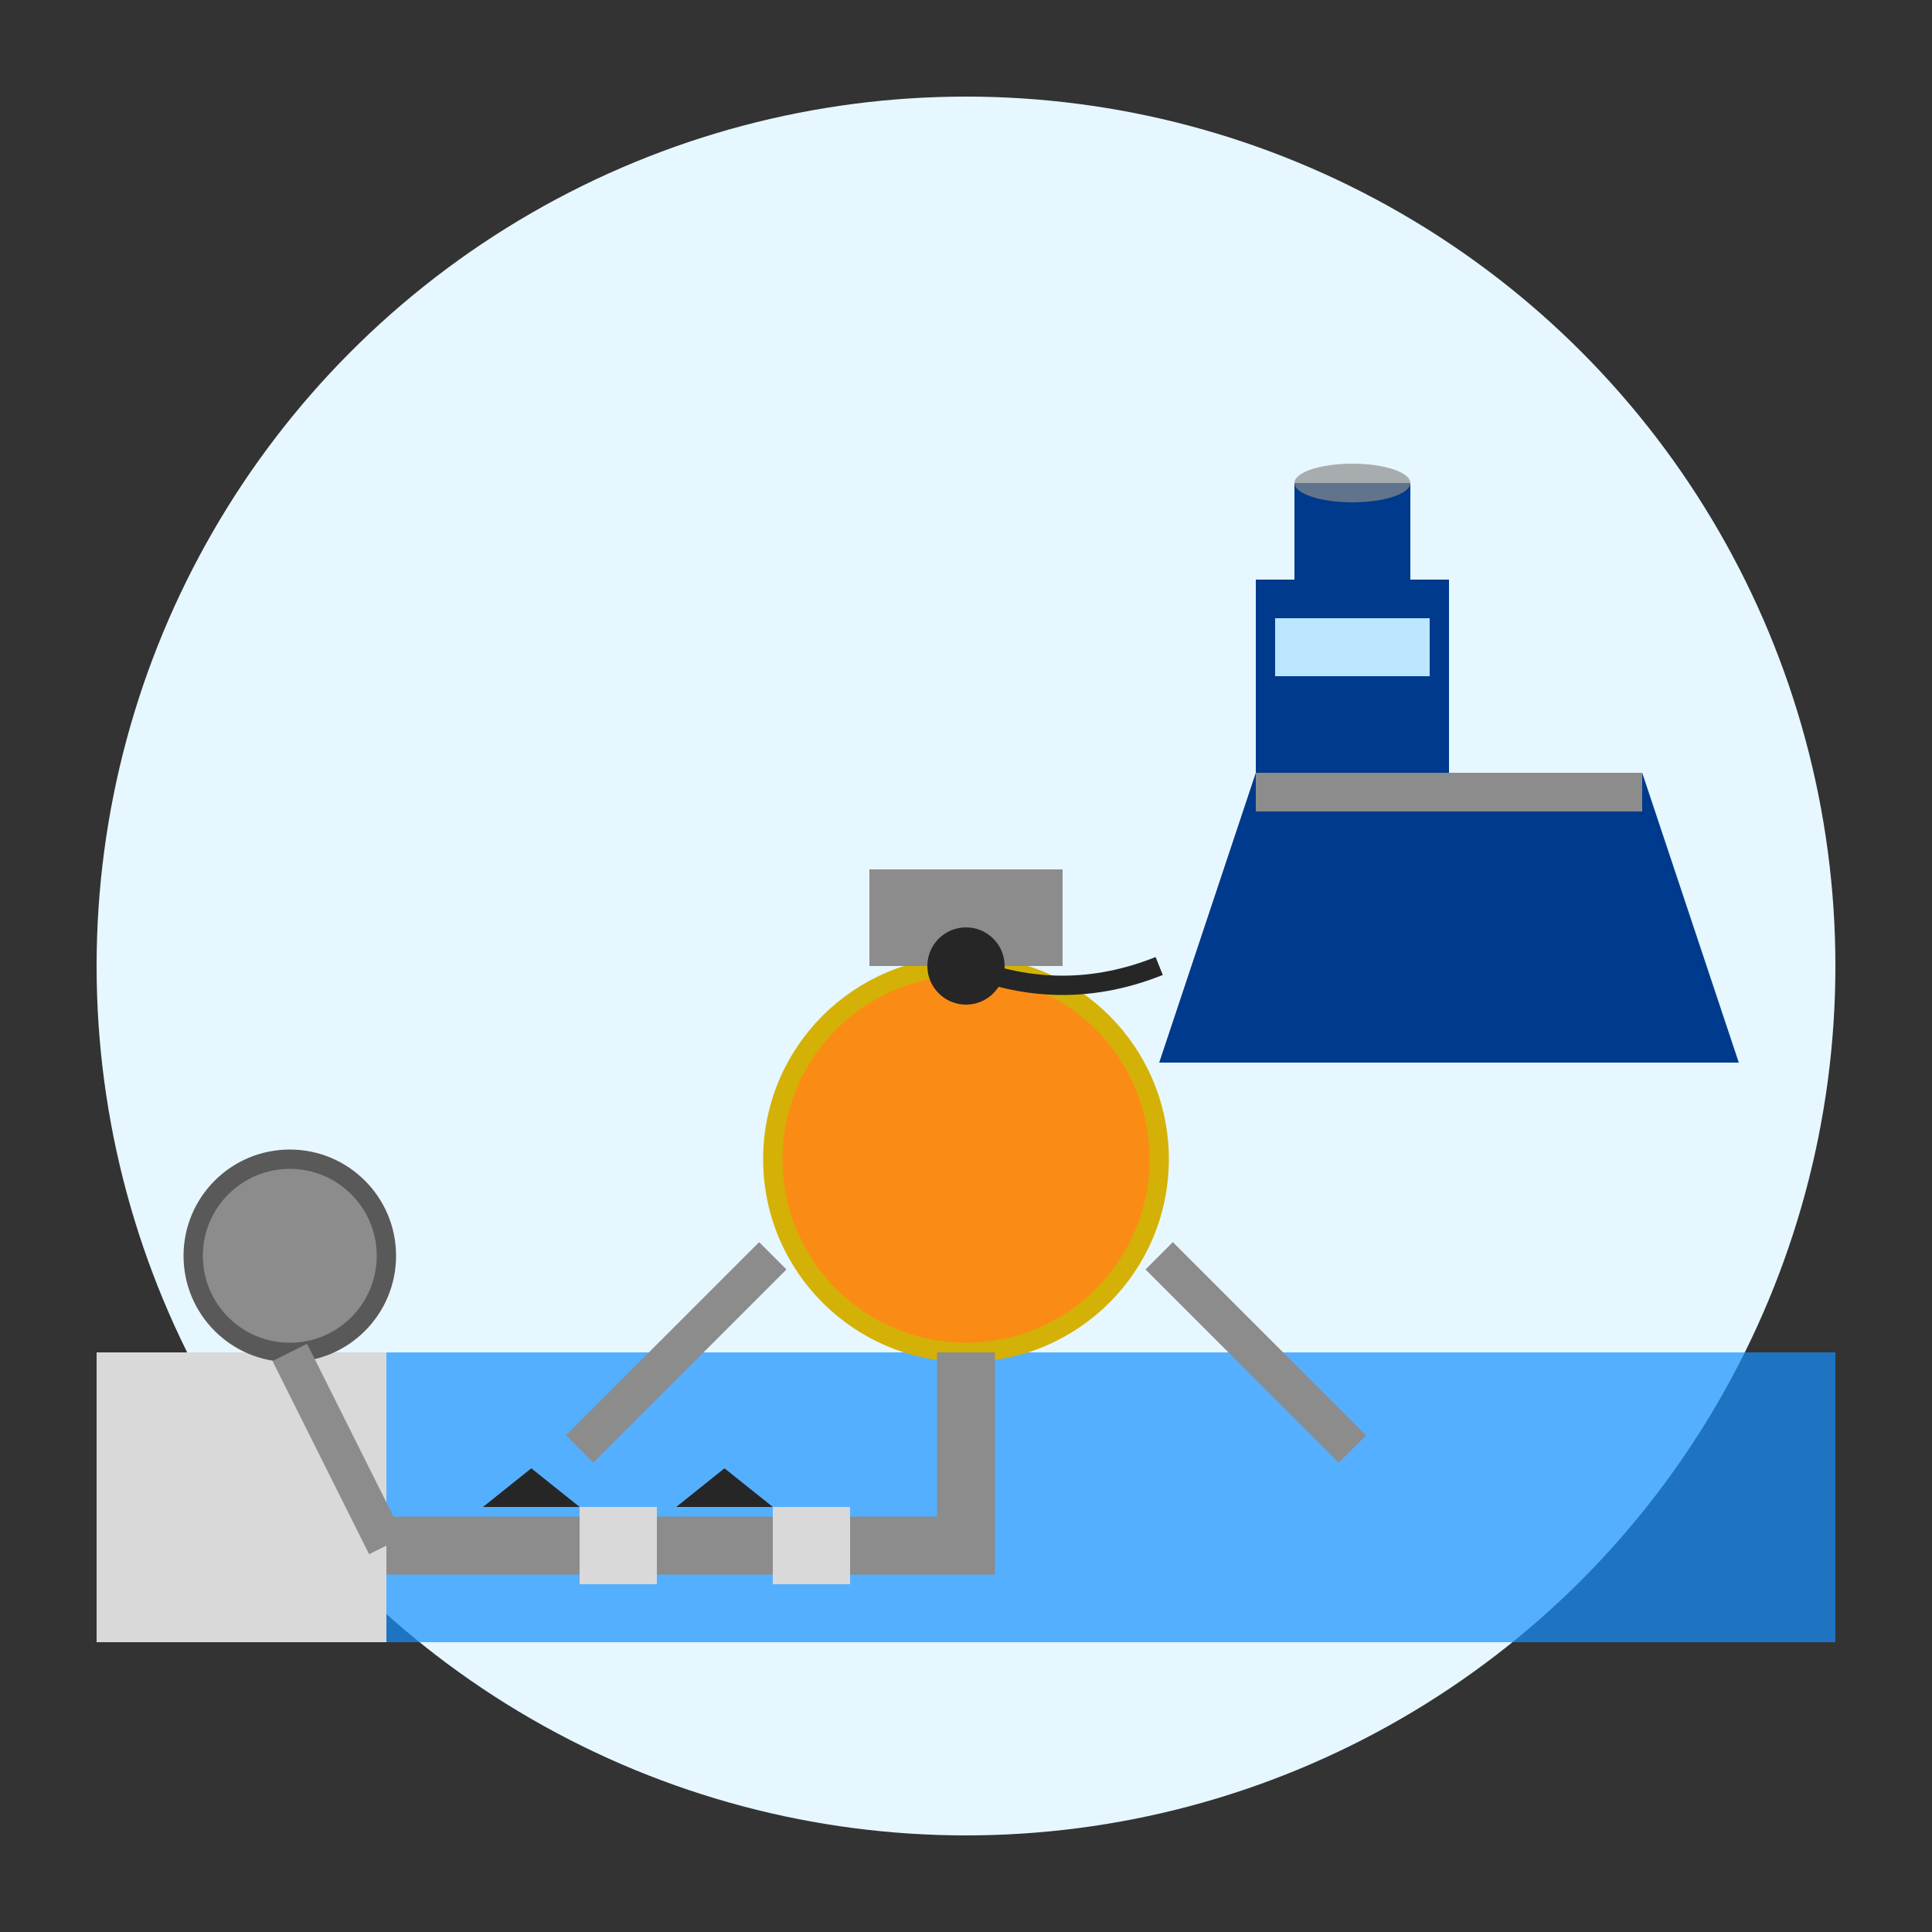 <svg xmlns="http://www.w3.org/2000/svg" width="100" height="100" viewBox="0 0 100 100">
  <rect x="0" y="0" width="100" height="100" fill="#333333" stroke="none"/>
  <!-- Background Circle -->
  <circle cx="50" cy="50" r="45" fill="#e6f7ff" />
  
  <!-- Water -->
  <rect x="5" y="70" width="90" height="15" fill="#1890ff" opacity="0.7" />
  
  <!-- Single Point Mooring (SPM) Buoy -->
  <g>
    <!-- Buoy Body -->
    <circle cx="50" cy="60" r="10" fill="#fa8c16" stroke="#d4b106" stroke-width="1" />
    
    <!-- Buoy Top Structure -->
    <rect x="45" y="45" width="10" height="5" fill="#8c8c8c" />
    
    <!-- Mooring Point -->
    <circle cx="50" cy="50" r="2" fill="#262626" />
    
    <!-- Anchor Chains -->
    <line x1="40" y1="65" x2="30" y2="75" stroke="#8c8c8c" stroke-width="2" />
    <line x1="60" y1="65" x2="70" y2="75" stroke="#8c8c8c" stroke-width="2" />
  </g>
  
  <!-- Tanker Ship -->
  <g>
    <!-- Ship Hull -->
    <path d="M60,55 L90,55 L85,40 L65,40 Z" fill="#003a8c" />
    
    <!-- Ship Deck -->
    <rect x="65" y="40" width="20" height="2" fill="#8c8c8c" />
    
    <!-- Bridge/Superstructure (at the back for tankers) -->
    <rect x="65" y="30" width="10" height="10" fill="#003a8c" />
    
    <!-- Ship Windows -->
    <rect x="66" y="32" width="8" height="3" fill="#bae7ff" />
    
    <!-- Smokestack -->
    <rect x="67" y="25" width="6" height="5" fill="#003a8c" />
    <ellipse cx="70" cy="25" rx="3" ry="1" fill="#8c8c8c" opacity="0.7" />
    
    <!-- Mooring Line to SPM -->
    <path d="M60,50 Q55,52 50,50" stroke="#262626" stroke-width="1" fill="none" />
  </g>
  
  <!-- Underwater Pipeline -->
  <g>
    <!-- Main Pipeline -->
    <path d="M50,70 L50,80 L20,80" stroke="#8c8c8c" stroke-width="3" fill="none" />
    
    <!-- Pipeline Supports/Anchors -->
    <rect x="40" y="78" width="4" height="4" fill="#d9d9d9" />
    <rect x="30" y="78" width="4" height="4" fill="#d9d9d9" />
  </g>
  
  <!-- Shore Facility -->
  <g>
    <!-- Land -->
    <path d="M5,70 L20,70 L20,85 L5,85 Z" fill="#d9d9d9" />
    
    <!-- Storage Tank -->
    <circle cx="15" cy="65" r="5" fill="#8c8c8c" stroke="#595959" stroke-width="1" />
    
    <!-- Pipeline Connection -->
    <line x1="15" y1="70" x2="20" y2="80" stroke="#8c8c8c" stroke-width="2" />
  </g>
  
  <!-- Directional Indicators -->
  <g>
    <!-- Flow Arrows -->
    <path d="M35,78 L40,78 L37.5,76 Z" fill="#262626" />
    <path d="M25,78 L30,78 L27.5,76 Z" fill="#262626" />
  </g>
</svg>